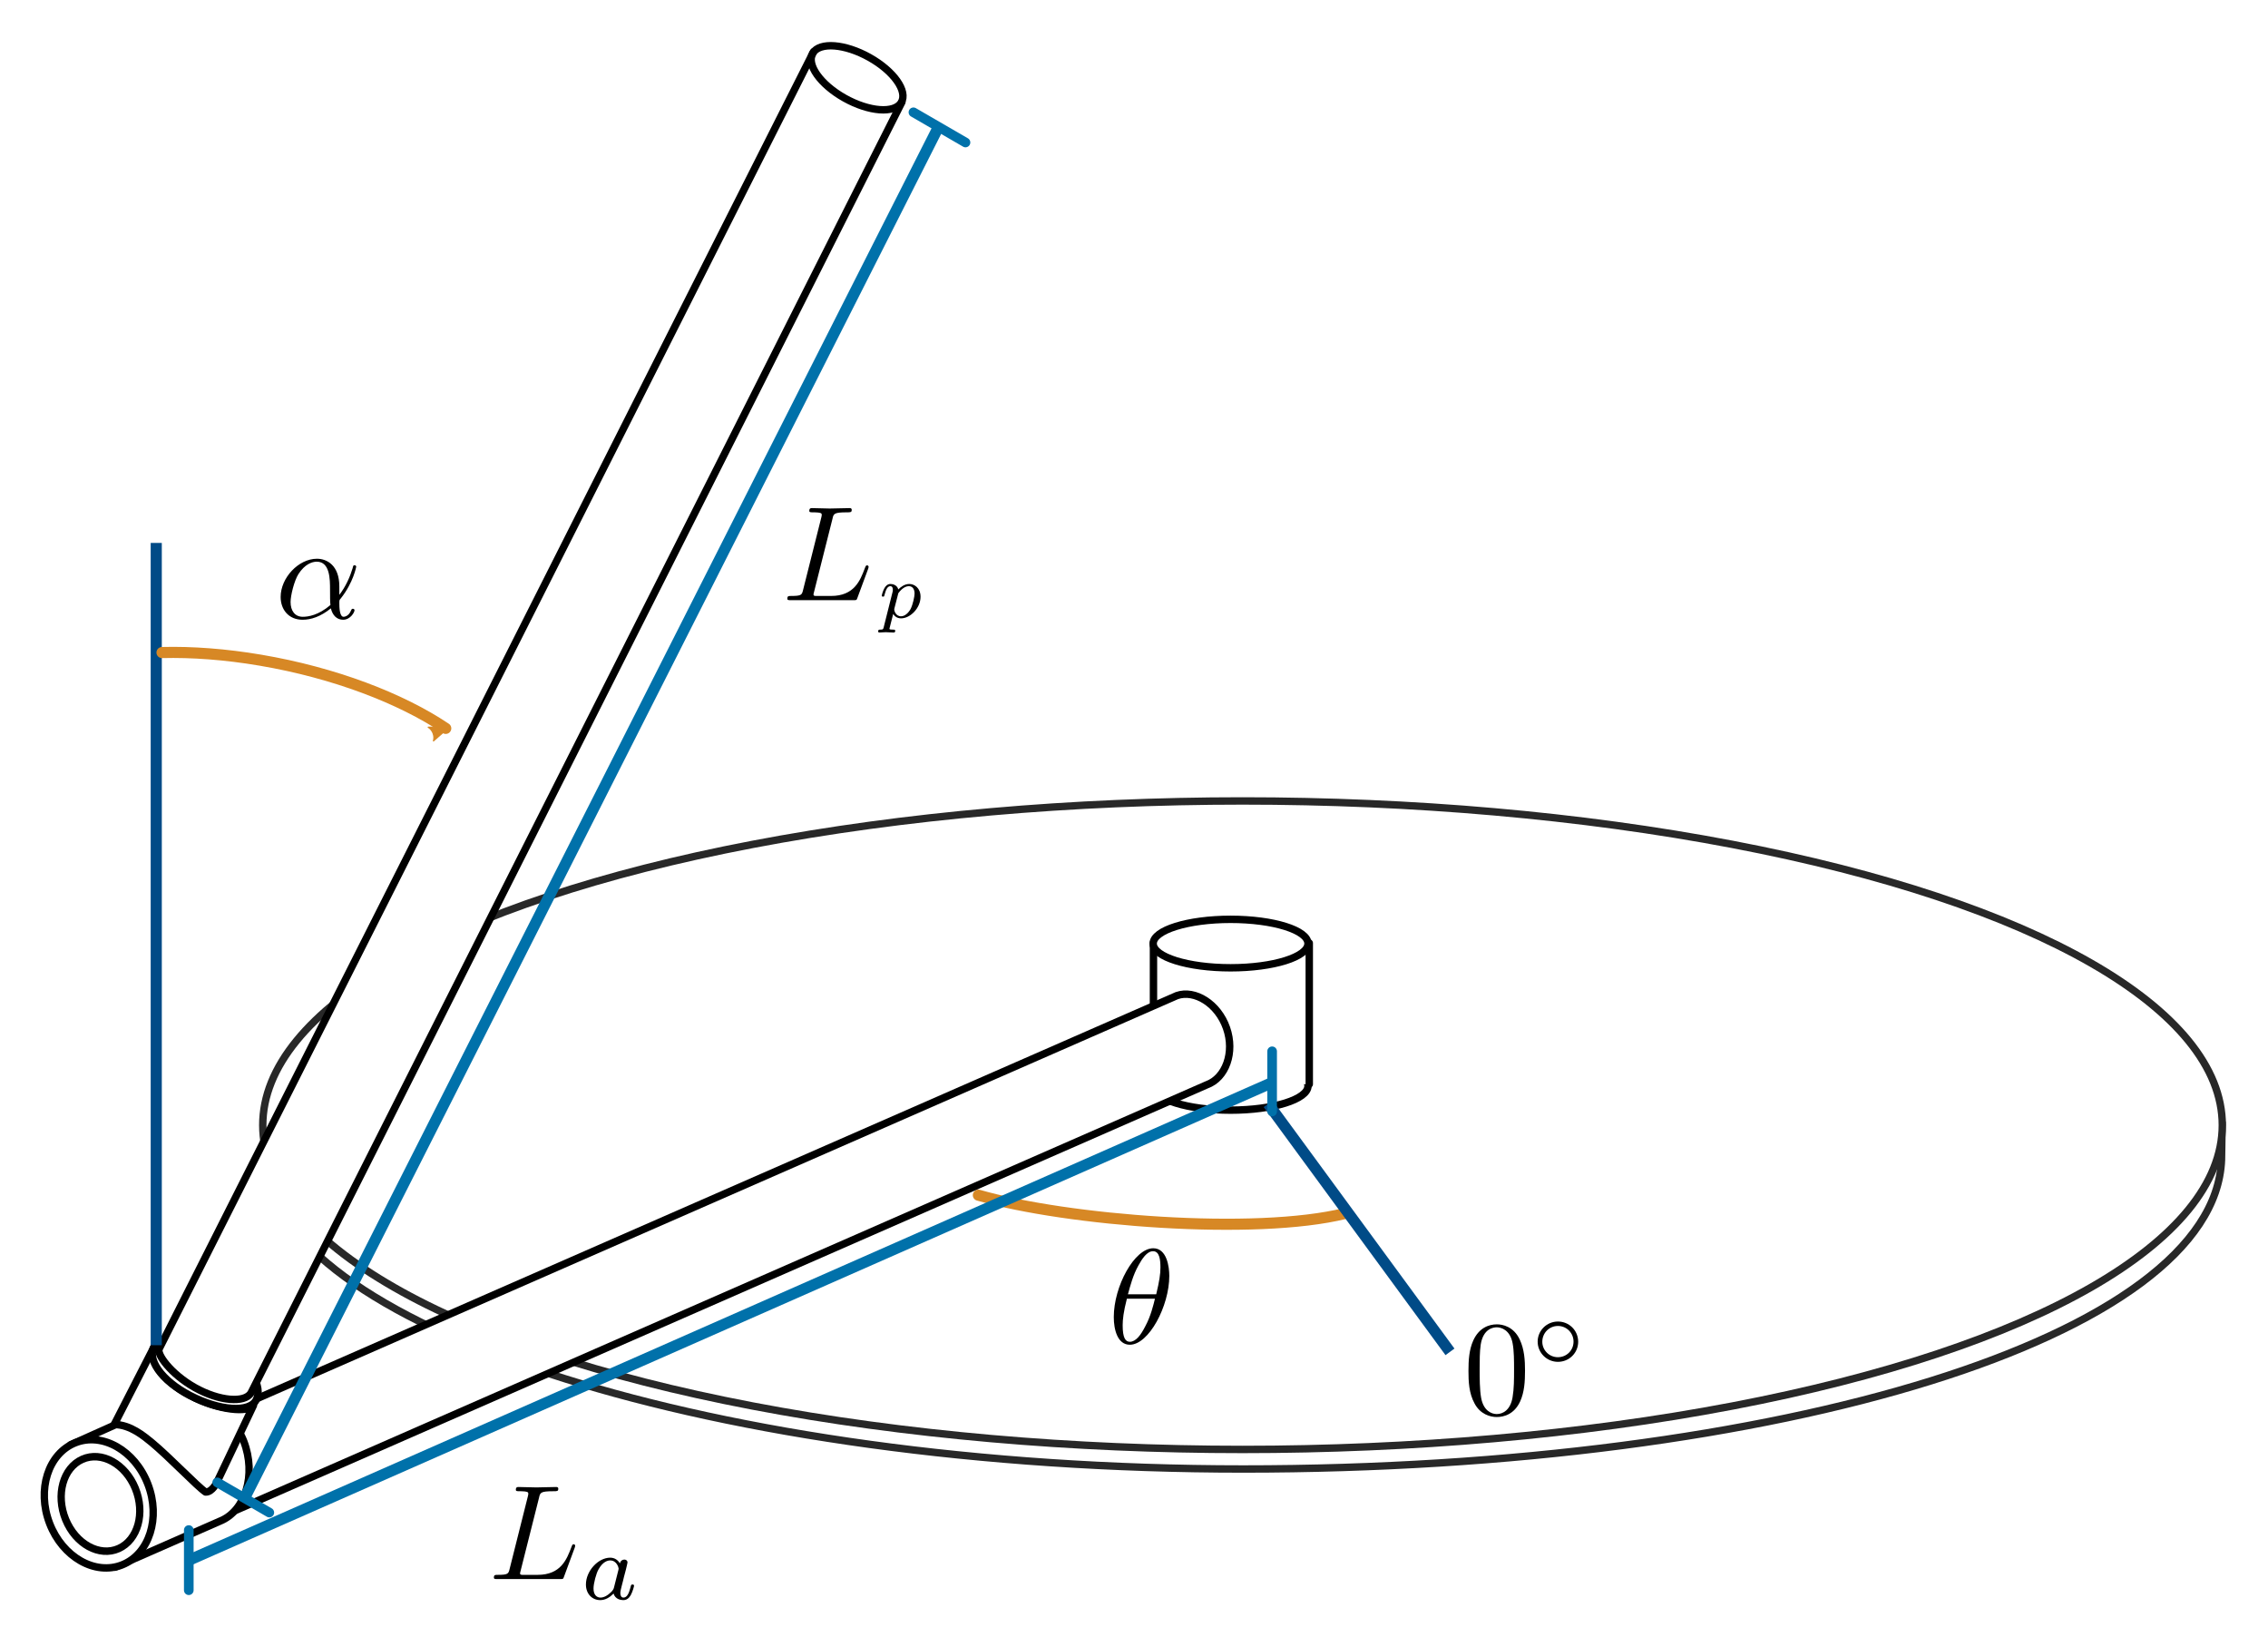 <?xml version="1.0" encoding="UTF-8" standalone="no"?>
<svg
   xmlns:dc="http://purl.org/dc/elements/1.1/"
   xmlns:cc="http://creativecommons.org/ns#"
   xmlns:rdf="http://www.w3.org/1999/02/22-rdf-syntax-ns#"
   xmlns:svg="http://www.w3.org/2000/svg"
   xmlns="http://www.w3.org/2000/svg"
   xmlns:xlink="http://www.w3.org/1999/xlink"
   xmlns:sodipodi="http://sodipodi.sourceforge.net/DTD/sodipodi-0.dtd"
   xmlns:inkscape="http://www.inkscape.org/namespaces/inkscape"
   inkscape:export-ydpi="219.93886"
   inkscape:export-xdpi="219.93886"
   inkscape:export-filename="S:\MW\OneDrive - MathWorks\Projects\2021-06-ControlsLabs\Content\SupportingFiles\RotaryPendulum\diagramv2.png"
   sodipodi:docname="furutaPendulumV2.svg"
   inkscape:version="1.0 (4035a4fb49, 2020-05-01)"
   id="svg8"
   version="1.1"
   viewBox="0 0 107.966 77.911"
   height="77.911mm"
   width="107.966mm">
  <defs
     id="defs2">
    <marker
       inkscape:isstock="true"
       style="overflow:visible"
       id="Arrow2Mstart"
       refX="0"
       refY="0"
       orient="auto"
       inkscape:stockid="Arrow2Mstart">
      <path
         transform="scale(0.6)"
         d="M 8.719,4.034 -2.207,0.016 8.719,-4.002 c -1.745,2.372 -1.735,5.617 -6e-7,8.035 z"
         style="fill:#d78825;fill-opacity:1;fill-rule:evenodd;stroke:#d78825;stroke-width:0.625;stroke-linejoin:round;stroke-opacity:1"
         id="path1223" />
    </marker>
    <g
       id="g1660">
      <symbol
         overflow="visible"
         id="glyph0-0">
        <path
           style="stroke:none"
           d=""
           id="path1633" />
      </symbol>
      <symbol
         overflow="visible"
         id="glyph0-1">
        <path
           style="stroke:none"
           d="m 4.75,-2.359 c 0,-1.562 -0.922,-2.047 -1.656,-2.047 -1.375,0 -2.688,1.422 -2.688,2.828 0,0.938 0.594,1.688 1.625,1.688 0.625,0 1.344,-0.234 2.094,-0.844 0.125,0.531 0.453,0.844 0.906,0.844 0.531,0 0.844,-0.547 0.844,-0.703 0,-0.078 -0.062,-0.109 -0.125,-0.109 -0.062,0 -0.094,0.031 -0.125,0.109 -0.188,0.484 -0.547,0.484 -0.562,0.484 -0.312,0 -0.312,-0.781 -0.312,-1.016 0,-0.203 0,-0.234 0.109,-0.344 C 5.797,-2.656 6,-3.812 6,-3.812 6,-3.844 5.984,-3.922 5.875,-3.922 c -0.094,0 -0.094,0.031 -0.141,0.219 -0.188,0.625 -0.516,1.375 -0.984,1.969 z m -0.656,1.375 c -0.891,0.766 -1.656,0.875 -2.047,0.875 -0.594,0 -0.906,-0.453 -0.906,-1.094 0,-0.484 0.266,-1.562 0.578,-2.062 C 2.188,-4 2.734,-4.188 3.078,-4.188 c 0.984,0 0.984,1.312 0.984,2.078 0,0.375 0,0.953 0.031,1.125 z m 0,0"
           id="path1636" />
      </symbol>
      <symbol
         overflow="visible"
         id="glyph0-2">
        <path
           style="stroke:none"
           d="m 4.531,-4.984 c 0,-0.656 -0.172,-2.047 -1.188,-2.047 -1.391,0 -2.922,2.812 -2.922,5.094 0,0.938 0.281,2.047 1.188,2.047 1.406,0 2.922,-2.859 2.922,-5.094 z M 1.469,-3.625 C 1.641,-4.25 1.844,-5.047 2.25,-5.766 2.516,-6.25 2.875,-6.812 3.328,-6.812 c 0.484,0 0.547,0.641 0.547,1.203 0,0.5 -0.078,1 -0.312,1.984 z m 2,0.328 C 3.359,-2.844 3.156,-2 2.766,-1.281 c -0.344,0.688 -0.719,1.172 -1.156,1.172 -0.328,0 -0.531,-0.297 -0.531,-1.219 0,-0.422 0.062,-1 0.312,-1.969 z m 0,0"
           id="path1639" />
      </symbol>
      <symbol
         overflow="visible"
         id="glyph0-3">
        <path
           style="stroke:none"
           d="M 3.734,-6.031 C 3.812,-6.391 3.844,-6.5 4.781,-6.5 c 0.297,0 0.375,0 0.375,-0.188 0,-0.125 -0.109,-0.125 -0.156,-0.125 -0.328,0 -1.141,0.031 -1.469,0.031 -0.297,0 -1.031,-0.031 -1.328,-0.031 -0.062,0 -0.188,0 -0.188,0.203 0,0.109 0.094,0.109 0.281,0.109 0.016,0 0.203,0 0.375,0.016 0.172,0.031 0.266,0.031 0.266,0.172 0,0.031 0,0.062 -0.031,0.188 L 1.562,-0.781 c -0.094,0.391 -0.109,0.469 -0.906,0.469 -0.172,0 -0.266,0 -0.266,0.203 C 0.391,0 0.484,0 0.656,0 h 4.625 C 5.516,0 5.516,0 5.578,-0.172 L 6.375,-2.328 c 0.031,-0.109 0.031,-0.125 0.031,-0.141 0,-0.031 -0.031,-0.109 -0.109,-0.109 -0.094,0 -0.109,0.062 -0.172,0.219 -0.344,0.906 -0.781,2.047 -2.5,2.047 H 2.688 c -0.141,0 -0.172,0 -0.219,0 -0.109,-0.016 -0.141,-0.031 -0.141,-0.109 0,-0.031 0,-0.047 0.047,-0.219 z m 0,0"
           id="path1642" />
      </symbol>
      <symbol
         overflow="visible"
         id="glyph1-0">
        <path
           style="stroke:none"
           d=""
           id="path1645" />
      </symbol>
      <symbol
         overflow="visible"
         id="glyph1-1">
        <path
           style="stroke:none"
           d="m 0.516,0.844 c -0.047,0.203 -0.062,0.25 -0.328,0.25 -0.094,0 -0.188,0 -0.188,0.156 0,0.078 0.062,0.109 0.094,0.109 0.172,0 0.406,-0.031 0.594,-0.031 0.234,0 0.5,0.031 0.734,0.031 0.062,0 0.141,-0.031 0.141,-0.156 0,-0.109 -0.094,-0.109 -0.188,-0.109 -0.156,0 -0.344,0 -0.344,-0.078 0,-0.031 0.062,-0.219 0.078,-0.312 0.094,-0.375 0.188,-0.75 0.266,-1.047 0.078,0.141 0.297,0.406 0.719,0.406 0.844,0 1.781,-0.938 1.781,-1.969 0,-0.812 -0.562,-1.172 -1.031,-1.172 -0.438,0 -0.812,0.297 -1,0.5 -0.109,-0.406 -0.5,-0.5 -0.719,-0.5 -0.266,0 -0.438,0.188 -0.547,0.375 -0.141,0.234 -0.25,0.656 -0.25,0.703 0,0.078 0.094,0.078 0.125,0.078 0.094,0 0.094,-0.016 0.141,-0.203 0.109,-0.406 0.25,-0.75 0.516,-0.75 0.188,0 0.234,0.156 0.234,0.344 0,0.078 -0.016,0.156 -0.031,0.203 z M 1.844,-2.234 C 2.25,-2.781 2.594,-2.875 2.812,-2.875 c 0.281,0 0.516,0.203 0.516,0.672 0,0.281 -0.156,1 -0.359,1.406 -0.188,0.344 -0.516,0.672 -0.875,0.672 -0.5,0 -0.625,-0.531 -0.625,-0.609 0,-0.031 0.016,-0.078 0.016,-0.109 z m 0,0"
           id="path1648" />
      </symbol>
      <symbol
         overflow="visible"
         id="glyph1-2">
        <path
           style="stroke:none"
           d="m 2.938,-2.656 c -0.141,-0.234 -0.375,-0.422 -0.719,-0.422 -0.891,0 -1.797,0.984 -1.797,1.984 0,0.688 0.453,1.156 1.062,1.156 0.375,0 0.703,-0.203 0.984,-0.484 C 2.594,0 3,0.062 3.188,0.062 c 0.25,0 0.422,-0.141 0.547,-0.359 0.156,-0.281 0.25,-0.672 0.25,-0.703 0,-0.094 -0.094,-0.094 -0.109,-0.094 -0.109,0 -0.109,0.031 -0.156,0.219 C 3.625,-0.531 3.5,-0.125 3.203,-0.125 3.031,-0.125 2.969,-0.281 2.969,-0.469 c 0,-0.109 0.062,-0.375 0.109,-0.547 0.047,-0.188 0.125,-0.469 0.156,-0.625 L 3.375,-2.172 C 3.422,-2.359 3.5,-2.688 3.5,-2.719 3.5,-2.875 3.375,-2.938 3.266,-2.938 c -0.125,0 -0.281,0.078 -0.328,0.281 z M 2.5,-0.875 C 2.453,-0.672 2.297,-0.531 2.141,-0.406 2.078,-0.344 1.797,-0.125 1.5,-0.125 c -0.266,0 -0.516,-0.188 -0.516,-0.672 0,-0.375 0.203,-1.141 0.375,-1.422 0.312,-0.562 0.672,-0.656 0.859,-0.656 0.484,0 0.625,0.531 0.625,0.609 0,0.016 -0.016,0.078 -0.016,0.094 z m 0,0"
           id="path1651" />
      </symbol>
      <symbol
         overflow="visible"
         id="glyph2-0">
        <path
           style="stroke:none"
           d=""
           id="path1654" />
      </symbol>
      <symbol
         overflow="visible"
         id="glyph2-1">
        <path
           style="stroke:none"
           d="m 2.938,-6.375 c 0,-0.25 0,-0.266 -0.234,-0.266 C 2.078,-6 1.203,-6 0.891,-6 v 0.312 c 0.203,0 0.781,0 1.297,-0.266 v 5.172 c 0,0.359 -0.031,0.469 -0.922,0.469 h -0.312 V 0 c 0.344,-0.031 1.203,-0.031 1.609,-0.031 0.391,0 1.266,0 1.609,0.031 v -0.312 h -0.312 c -0.906,0 -0.922,-0.109 -0.922,-0.469 z m 0,0"
           id="path1657" />
      </symbol>
    </g>
    <marker
       inkscape:stockid="Arrow2Mstart"
       orient="auto"
       refY="0"
       refX="0"
       id="Arrow2Mstart-9"
       style="overflow:visible"
       inkscape:isstock="true">
      <path
         id="path1223-4"
         style="fill:#d78825;fill-opacity:1;fill-rule:evenodd;stroke:#d78825;stroke-width:0.625;stroke-linejoin:round;stroke-opacity:1"
         d="M 8.719,4.034 -2.207,0.016 8.719,-4.002 c -1.745,2.372 -1.735,5.617 -6e-7,8.035 z"
         transform="scale(0.6)" />
    </marker>
    <filter
       height="1"
       y="-7.0598796e-05"
       width="1"
       x="-3.1121862e-05"
       id="filter1269"
       style="color-interpolation-filters:sRGB"
       inkscape:collect="always">
      <feGaussianBlur
         id="feGaussianBlur1271"
         stdDeviation="0.001"
         inkscape:collect="always" />
    </filter>
  </defs>
  <sodipodi:namedview
     fit-margin-right="2"
     fit-margin-bottom="2"
     fit-margin-left="2"
     fit-margin-top="2"
     units="mm"
     inkscape:snap-global="false"
     inkscape:window-maximized="1"
     inkscape:window-y="-11"
     inkscape:window-x="-11"
     inkscape:window-height="2066"
     inkscape:window-width="3840"
     showgrid="false"
     inkscape:document-rotation="0"
     inkscape:current-layer="layer1"
     inkscape:document-units="mm"
     inkscape:cy="217.56109"
     inkscape:cx="169.79469"
     inkscape:zoom="1.979899"
     inkscape:pageshadow="2"
     inkscape:pageopacity="0.0"
     borderopacity="1.0"
     bordercolor="#666666"
     pagecolor="#ffffff"
     id="base" />
  <g
     transform="translate(-4.533,-4.394)"
     id="layer1"
     inkscape:groupmode="layer"
     inkscape:label="Layer 1">
    <g
       style="stroke-width:0.47;stroke-miterlimit:4;stroke-dasharray:none"
       transform="matrix(-0.75,0,0,0.75,132.606,-8.267)"
       id="g1188">
      <path
         id="path1168-1"
         style="fill:#ffffff;fill-opacity:1;stroke:#282828;stroke-width:0.47;stroke-linecap:round;stroke-linejoin:round;stroke-miterlimit:4;stroke-dasharray:none;stroke-opacity:1"
         d="m 153.953,89.105 c 0.095,1.127 -0.108,1.86 -0.139,2.086 -1.361,9.901 -28.303,18.908 -61.955,18.908 -34.062,0 -61.644,-8.376 -62.099,-19.61 -0.004,-0.094 -0.039,-2.275 -0.039,-2.369"
         sodipodi:nodetypes="csssc" />
      <ellipse
         style="fill:#ffffff;fill-opacity:1;stroke:#282828;stroke-width:0.47;stroke-linecap:round;stroke-linejoin:round;stroke-miterlimit:4;stroke-dasharray:none;stroke-opacity:1"
         id="path1168"
         cx="91.898"
         cy="88.282"
         rx="62.188"
         ry="20.576" />
    </g>
    <path
       sodipodi:nodetypes="cc"
       d="m 51.107,61.275 c 4.225,1.219 13.17,1.926 17.467,0.868"
       style="fill:none;fill-opacity:1;stroke:#d78825;stroke-width:0.529;stroke-linecap:round;stroke-linejoin:round;stroke-miterlimit:4;stroke-dasharray:none;stroke-opacity:1"
       id="path1196" />
    <g
       style="stroke:#000000;stroke-width:0.47;stroke-miterlimit:4;stroke-dasharray:none;stroke-opacity:1"
       transform="matrix(-0.75,0,0,0.75,133.485,-5.975)"
       id="g1152">
      <ellipse
         ry="1.538"
         rx="4.913"
         cy="82.733"
         cx="93.828"
         id="path1129-8"
         style="fill:#ffffff;fill-opacity:1;stroke:#000000;stroke-width:0.47;stroke-linecap:round;stroke-linejoin:round;stroke-miterlimit:4;stroke-dasharray:none;stroke-opacity:1" />
      <path
         id="rect1146"
         style="fill:#ffffff;fill-opacity:1;stroke:#000000;stroke-width:0.47;stroke-linecap:round;stroke-linejoin:round;stroke-miterlimit:4;stroke-dasharray:none;stroke-opacity:1"
         d="m 88.834,82.625 v -8.959 h 9.889 v 8.959"
         sodipodi:nodetypes="cccc" />
      <ellipse
         style="fill:#ffffff;fill-opacity:1;stroke:#000000;stroke-width:0.47;stroke-linecap:round;stroke-linejoin:round;stroke-miterlimit:4;stroke-dasharray:none;stroke-opacity:1"
         id="path1129"
         cx="93.828"
         cy="73.7"
         rx="4.913"
         ry="1.538" />
    </g>
    <g
       style="stroke:#000000;stroke-width:0.353;stroke-miterlimit:4;stroke-dasharray:none;stroke-opacity:1"
       transform="matrix(-1,-0.023,-0.023,1,145.775,-14.692)"
       id="g1118">
      <g
         style="fill:#ffffff;fill-opacity:1;stroke:#000000;stroke-width:0.353;stroke-miterlimit:4;stroke-dasharray:none;stroke-opacity:1"
         transform="rotate(-0.843,-496.033,1375.466)"
         id="g1123">
        <path
           sodipodi:nodetypes="ccscc"
           d="M 148.629,99.224 102.809,77.062 c -0.837,-0.325 -1.965,0.306 -2.415,1.454 -0.45,1.148 -0.052,2.377 0.838,2.735 l 45.872,22.195"
           style="fill:#ffffff;fill-opacity:1;stroke:#000000;stroke-width:0.353;stroke-linecap:round;stroke-linejoin:round;stroke-miterlimit:4;stroke-dasharray:none;stroke-opacity:1"
           id="path847-9" />
      </g>
    </g>
    <g
       style="fill:#ffffff;fill-opacity:1;stroke:#000000;stroke-width:0.353;stroke-miterlimit:4;stroke-dasharray:none;stroke-opacity:1"
       transform="matrix(-1,0,0,1,151.469,-26.176)"
       id="g1113">
      <g
         id="g1067"
         style="fill:#ffffff;fill-opacity:1;stroke:#000000;stroke-width:0.353;stroke-miterlimit:4;stroke-dasharray:none;stroke-opacity:1"
         transform="translate(2.553,-5.709)">
        <g
           id="g1105"
           style="fill:#ffffff;fill-opacity:1;stroke:#000000;stroke-width:0.353;stroke-miterlimit:4;stroke-dasharray:none;stroke-opacity:1">
          <path
             id="path847-3-5"
             style="fill:#ffffff;fill-opacity:1;stroke:#000000;stroke-width:0.353;stroke-linecap:round;stroke-linejoin:round;stroke-miterlimit:4;stroke-dasharray:none;stroke-opacity:1"
             transform="matrix(0.929,0.371,-0.359,0.933,0,0)"
             d="m 164.429,45.961 c -1.391,-5e-6 -2.888,0.484 -2.888,2.204 0,1.719 1.128,3.113 2.415,3.114 l 5.453,0.183 -0.113,-6.197 -5.574,-0.228"
             sodipodi:nodetypes="cscccc" />
          <ellipse
             transform="matrix(0.929,0.371,-0.359,0.933,0,0)"
             ry="3.113"
             rx="2.518"
             cy="48.372"
             cx="169.05"
             id="path847-3"
             style="fill:#ffffff;fill-opacity:1;stroke:#000000;stroke-width:0.353;stroke-linecap:round;stroke-linejoin:round;stroke-miterlimit:4;stroke-dasharray:none;stroke-opacity:1" />
        </g>
      </g>
      <path
         d="m 137.89,96.984 c -1.367,0.724 -2.786,0.828 -3.02,0.47 l 1.743,3.666 c 0,0 0.221,0.473 0.538,0.458 0.399,-0.265 1.697,-1.642 2.594,-2.383 0.315,-0.251 0.977,-0.829 1.753,-0.829 l -1.92,-3.743 c 0.346,0.639 -0.322,1.637 -1.689,2.361 z"
         style="fill:#ffffff;fill-opacity:1;stroke:#000000;stroke-width:0.353;stroke-linecap:round;stroke-linejoin:round;stroke-miterlimit:4;stroke-dasharray:none;stroke-opacity:1"
         id="path897-0-7"
         sodipodi:nodetypes="sccccccs" />
      <path
         sodipodi:nodetypes="ssscs"
         id="path897-0-7-0"
         style="fill:#ffffff;fill-opacity:1;stroke:#000000;stroke-width:0.353;stroke-linecap:round;stroke-linejoin:round;stroke-miterlimit:4;stroke-dasharray:none;stroke-opacity:1"
         d="m 137.89,96.984 c -1.398,0.729 -2.844,0.843 -3.157,0.199 -0.297,-0.612 0.208,-1.596 1.606,-2.325 1.398,-0.729 2.848,-0.834 3.24,-0.234 0.392,0.6 -0.291,1.632 -1.689,2.361 z" />
    </g>
    <ellipse
       transform="matrix(-0.913,0.407,0.378,0.926,0,0)"
       ry="2.293"
       rx="1.817"
       cy="73.204"
       cx="20.104"
       id="path847"
       style="fill:#ffffff;fill-opacity:1;stroke:#000000;stroke-width:0.353;stroke-linecap:round;stroke-linejoin:round;stroke-miterlimit:4;stroke-dasharray:none;stroke-opacity:1" />
    <g
       transform="matrix(-1,0,0,1,157.099,-25.324)"
       style="stroke:#000000;stroke-width:0.353;stroke-miterlimit:4;stroke-dasharray:none;stroke-opacity:1"
       id="g1127">
      <path
         style="fill:#ffffff;fill-opacity:1;stroke:#000000;stroke-width:0.353;stroke-linecap:round;stroke-linejoin:miter;stroke-miterlimit:4;stroke-dasharray:none;stroke-opacity:1"
         d="m 113.841,32.187 31.146,61.719 c 0.139,0.24 -0.539,1.201 -1.701,1.852 -1.162,0.651 -2.367,0.744 -2.669,0.254 l -30.984,-61.435"
         id="path920"
         sodipodi:nodetypes="ccscc" />
      <path
         sodipodi:nodetypes="ssscs"
         id="path897-0"
         style="fill:none;stroke:#000000;stroke-width:0.353;stroke-linecap:round;stroke-linejoin:round;stroke-miterlimit:4;stroke-dasharray:none;stroke-opacity:1"
         d="m 112.357,34.389 c -1.162,0.651 -2.367,0.744 -2.693,0.209 -0.326,-0.535 0.352,-1.496 1.514,-2.147 1.162,-0.651 2.367,-0.744 2.693,-0.209 0.326,0.535 -0.352,1.496 -1.514,2.147 z" />
    </g>
    <path
       sodipodi:nodetypes="cc"
       id="path1190"
       d="m 64.902,56.927 8.656,11.805"
       style="fill:#000000;fill-opacity:1;stroke:#004b87;stroke-width:0.529;stroke-linecap:butt;stroke-linejoin:miter;stroke-miterlimit:4;stroke-dasharray:none;stroke-opacity:1" />
    <g
       transform="matrix(0.643,0,0,0.643,42.691,-21.744)"
       id="g1666"
       style="fill:#000000;fill-opacity:1">
      <use
         style="fill:#000000;fill-opacity:1"
         id="use1664"
         y="134.765"
         x="148.712"
         xlink:href="#glyph0-1"
         width="100%"
         height="100%"
         transform="translate(-187.684,-48.354)" />
    </g>
    <g
       transform="matrix(0.643,0,0,0.643,-38.339,-26.019)"
       id="g1670"
       style="fill:#000000;fill-opacity:1">
      <use
         id="use1668"
         y="146.72"
         x="148.712"
         xlink:href="#glyph0-2"
         width="100%"
         height="100%" />
    </g>
    <g
       transform="matrix(0.81,0,0,0.81,-96.709,-37.173)"
       id="g1142">
      <g
         style="fill:#000000;fill-opacity:1"
         id="g1674"
         transform="matrix(0.794,0,0,0.794,52.875,-39.407)">
        <use
           height="100%"
           width="100%"
           xlink:href="#glyph0-3"
           x="148.712"
           y="158.675"
           id="use1672" />
      </g>
      <g
         style="fill:#000000;fill-opacity:1"
         id="g1678"
         transform="matrix(0.643,0,0,0.643,76.618,-15.381)">
        <use
           height="100%"
           width="100%"
           xlink:href="#glyph1-1"
           x="155.492"
           y="160.169"
           id="use1676" />
      </g>
    </g>
    <g
       transform="matrix(0.81,0,0,0.81,-110.678,1.726)"
       id="g1757">
      <g
         style="fill:#000000;fill-opacity:1"
         id="g1682"
         transform="matrix(0.794,0,0,0.794,52.875,-39.407)">
        <use
           height="100%"
           width="100%"
           xlink:href="#glyph0-3"
           x="148.712"
           y="170.63"
           id="use1680" />
      </g>
      <g
         style="fill:#000000;fill-opacity:1"
         id="g1686"
         transform="matrix(0.794,0,0,0.794,52.875,-39.407)">
        <use
           height="100%"
           width="100%"
           xlink:href="#glyph1-2"
           x="155.492"
           y="172.125"
           id="use1684" />
      </g>
    </g>
    <g
       transform="matrix(0.643,0,0,0.643,-21.435,-45.71)"
       id="g924-5">
      <g
         id="g68-2"
         style="fill:#000000;fill-opacity:1">
        <g
           id="use66-5"
           transform="translate(148.712,182.585)">
          <path
             id="path939"
             d="m 4.578,-3.188 c 0,-0.797 -0.047,-1.594 -0.391,-2.328 -0.453,-0.969 -1.281,-1.125 -1.688,-1.125 -0.609,0 -1.328,0.266 -1.75,1.188 -0.312,0.688 -0.359,1.469 -0.359,2.266 0,0.75 0.031,1.641 0.453,2.406 0.422,0.797 1.156,1 1.641,1 0.531,0 1.297,-0.203 1.734,-1.156 0.312,-0.688 0.359,-1.469 0.359,-2.25 z M 2.484,0 C 2.094,0 1.5,-0.25 1.328,-1.203 1.219,-1.797 1.219,-2.719 1.219,-3.312 c 0,-0.641 0,-1.297 0.078,-1.828 0.188,-1.188 0.938,-1.281 1.188,-1.281 0.328,0 0.984,0.188 1.172,1.172 0.109,0.562 0.109,1.312 0.109,1.938 0,0.75 0,1.422 -0.109,2.062 C 3.5,-0.297 2.938,0 2.484,0 Z m 0,0"
             style="stroke:none" />
        </g>
      </g>
      <g
         id="g72-3"
         style="fill:#000000;fill-opacity:1">
        <g
           id="use70-9"
           transform="translate(153.694,178.97)">
          <path
             id="path943"
             d="m 3.531,-1.734 c 0,-0.844 -0.672,-1.5 -1.5,-1.5 -0.828,0 -1.5,0.672 -1.5,1.484 0,0.844 0.688,1.5 1.5,1.5 0.844,0 1.5,-0.672 1.5,-1.484 z m -1.5,1.141 C 1.375,-0.594 0.875,-1.125 0.875,-1.734 c 0,-0.656 0.516,-1.172 1.156,-1.172 0.656,0 1.156,0.531 1.156,1.156 0,0.656 -0.516,1.156 -1.156,1.156 z m 0,0"
             style="stroke:none" />
        </g>
      </g>
    </g>
    <g
       style="stroke:#0071aa;stroke-opacity:1"
       id="g1276"
       transform="matrix(-1,0,0,1,117.033,0)">
      <path
         style="fill:none;stroke:#0071aa;stroke-width:0.529;stroke-linecap:butt;stroke-linejoin:miter;stroke-miterlimit:4;stroke-dasharray:none;stroke-opacity:1;filter:url(#filter1269)"
         d="m 52.013,55.948 51.489,22.698"
         id="path1759"
         sodipodi:nodetypes="cc" />
      <path
         style="fill:none;stroke:#0071aa;stroke-width:0.459;stroke-linecap:round;stroke-linejoin:miter;stroke-miterlimit:4;stroke-dasharray:none;stroke-opacity:1"
         d="m 103.513,77.212 v 2.864"
         id="path1829"
         sodipodi:nodetypes="cc" />
      <path
         sodipodi:nodetypes="cc"
         id="path1829-8"
         d="m 51.942,54.427 v 2.864"
         style="fill:none;stroke:#0071aa;stroke-width:0.459;stroke-linecap:round;stroke-linejoin:miter;stroke-miterlimit:4;stroke-dasharray:none;stroke-opacity:1" />
    </g>
    <path
       style="fill:#000000;fill-opacity:1;stroke:#004b87;stroke-width:0.529;stroke-linecap:butt;stroke-linejoin:miter;stroke-miterlimit:4;stroke-dasharray:none;stroke-opacity:1"
       d="M 11.971,30.233 V 68.416"
       id="path1190-0"
       sodipodi:nodetypes="cc" />
    <path
       id="path1196-0"
       style="fill:none;fill-opacity:1;stroke:#d78825;stroke-width:0.529;stroke-linecap:round;stroke-linejoin:round;stroke-miterlimit:4;stroke-dasharray:none;stroke-opacity:1;marker-start:url(#Arrow2Mstart-9)"
       d="m 25.752,39.059 c -2.131,-1.43 -5.302,-2.648 -8.818,-3.245 -1.678,-0.285 -3.266,-0.4 -4.689,-0.364"
       sodipodi:nodetypes="csc" />
    <g
       style="stroke:#0071aa;stroke-opacity:1"
       id="g1281"
       transform="matrix(-1,0,0,1,117.033,0)">
      <path
         sodipodi:nodetypes="cc"
         id="path1759-5"
         d="M 67.892,10.567 100.836,75.651"
         style="fill:none;stroke:#0071aa;stroke-width:0.529;stroke-linecap:butt;stroke-linejoin:miter;stroke-miterlimit:4;stroke-dasharray:none;stroke-opacity:1" />
      <path
         sodipodi:nodetypes="cc"
         id="path1829-0"
         d="m 69.017,9.739 -2.478,1.436"
         style="fill:none;stroke:#0071aa;stroke-width:0.459;stroke-linecap:round;stroke-linejoin:miter;stroke-miterlimit:4;stroke-dasharray:none;stroke-opacity:1" />
      <path
         style="fill:none;stroke:#0071aa;stroke-width:0.459;stroke-linecap:round;stroke-linejoin:miter;stroke-miterlimit:4;stroke-dasharray:none;stroke-opacity:1"
         d="m 102.158,74.944 -2.478,1.436"
         id="path1829-0-3"
         sodipodi:nodetypes="cc" />
    </g>
  </g>
</svg>
